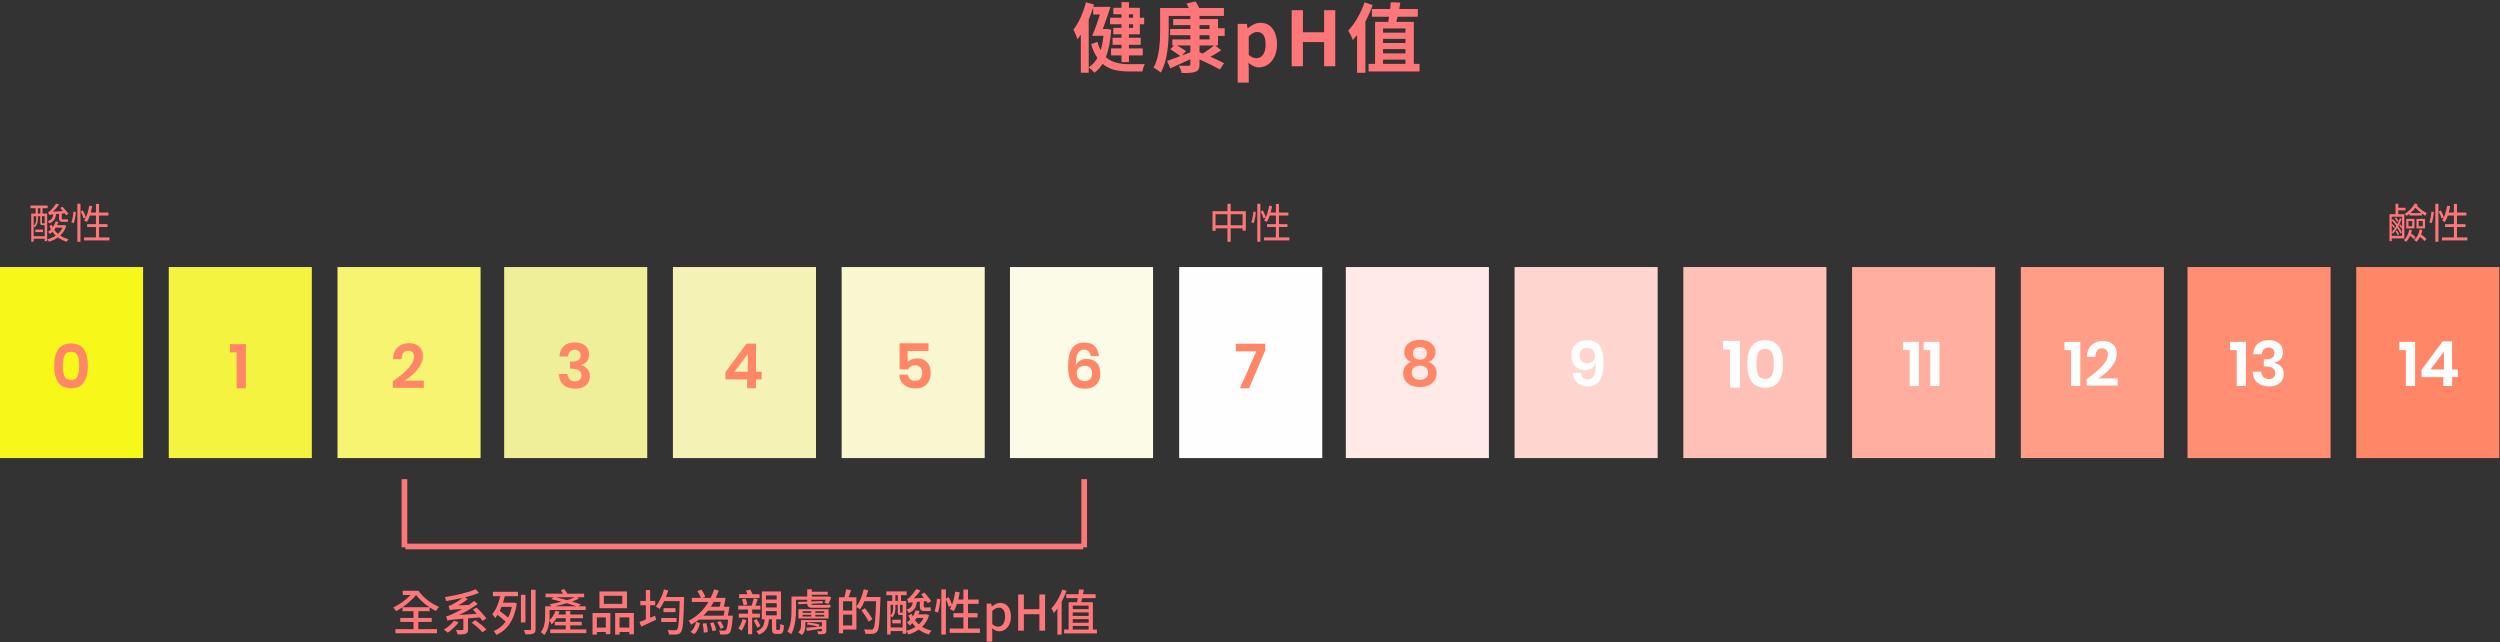 <?xml version="1.0" encoding="UTF-8"?>
<svg width="1320px" height="339px" viewBox="0 0 1320 339" version="1.1" xmlns="http://www.w3.org/2000/svg" xmlns:xlink="http://www.w3.org/1999/xlink">
    <rect x="0" y="0" width="1320" height="339" fill="#333333" stroke="none"/>
    <!-- Generator: Sketch 55.2 (78181) - https://sketchapp.com -->
    <title>ph</title>
    <desc>Created with Sketch.</desc>
    <g id="Drunk-Elephant_1920" stroke="none" stroke-width="1" fill="none" fill-rule="evenodd">
        <g id="Drunkelephant_獨特之處_out" transform="translate(-307, -1237)">
            <g id="ph" transform="translate(307, 1237)">
                <g id="Group-16" transform="translate(0, 141)">
                    <polygon id="Fill-1" fill="#F7F81A" points="0 100.864 75.548 100.864 75.548 0 0 0"></polygon>
                    <polygon id="Fill-2" fill="#F4F340" points="89.1 100.864 164.643 100.864 164.643 0 89.1 0"></polygon>
                    <polygon id="Fill-3" fill="#F6F471" points="178.2 100.864 253.743 100.864 253.743 0 178.2 0"></polygon>
                    <polygon id="Fill-4" fill="#F0EF99" points="266.2 100.864 341.743 100.864 341.743 0 266.2 0"></polygon>
                    <polygon id="Fill-5" fill="#F4F3B5" points="355.3 100.864 430.848 100.864 430.848 0 355.3 0"></polygon>
                    <polygon id="Fill-6" fill="#F8F7D0" points="444.386 100.864 519.933 100.864 519.933 0 444.386 0"></polygon>
                    <polygon id="Fill-7" fill="#FBFBE8" points="533.262 100.864 608.809 100.864 608.809 0 533.262 0"></polygon>
                    <polygon id="Fill-8" fill="#FEFEFE" points="622.6 100.864 698.153 100.864 698.153 0 622.6 0"></polygon>
                    <polygon id="Fill-9" fill="#FFEAE8" points="710.6 100.864 786.143 100.864 786.143 0 710.6 0"></polygon>
                    <polygon id="Fill-10" fill="#FFD5CF" points="799.7 100.864 875.248 100.864 875.248 0 799.7 0"></polygon>
                    <polygon id="Fill-11" fill="#FFC1B7" points="888.8 100.864 964.348 100.864 964.348 0 888.8 0"></polygon>
                    <polygon id="Fill-12" fill="#FFAE9F" points="977.9 100.864 1053.448 100.864 1053.448 0 977.9 0"></polygon>
                    <polygon id="Fill-13" fill="#FF9D87" points="1067 100.864 1142.543 100.864 1142.543 0 1067 0"></polygon>
                    <polygon id="Fill-14" fill="#FF8E72" points="1155 100.864 1230.548 100.864 1230.548 0 1155 0"></polygon>
                    <polygon id="Fill-15" fill="#FF8768" points="1244.1 100.864 1319.643 100.864 1319.643 0 1244.1 0"></polygon>
                    <path d="M28.623,52.153 C28.623,44.277 31.593,40.339 37.533,40.339 C40.679,40.339 42.945,41.395 44.331,43.507 C45.717,45.619 46.41,48.501 46.41,52.153 C46.41,55.827 45.717,58.72 44.331,60.832 C42.945,62.944 40.679,64 37.533,64 C31.593,64 28.623,60.051 28.623,52.153 Z M41.823,52.153 C41.823,49.777 41.532,47.946 40.949,46.658 C40.365,45.371 39.227,44.728 37.533,44.728 C35.817,44.728 34.668,45.371 34.084,46.658 C33.501,47.946 33.21,49.777 33.21,52.153 C33.21,54.551 33.501,56.393 34.084,57.681 C34.668,58.968 35.817,59.611 37.533,59.611 C39.227,59.611 40.365,58.968 40.949,57.681 C41.532,56.393 41.823,54.551 41.823,52.153 Z" id="0" fill="#FF8768" fill-rule="nonzero"></path>
                    <path d="M383.029,59.314 L383.029,55.453 L394.183,40.438 L399.166,40.438 L399.166,55.288 L402.202,55.288 L402.202,59.314 L399.166,59.314 L399.166,64 L394.48,64 L394.48,59.314 L383.029,59.314 Z M394.843,45.883 L387.781,55.288 L394.843,55.288 L394.843,45.883 Z" id="4" fill="#FF8768" fill-rule="nonzero"></path>
                    <path d="M741.444,44.815 C741.444,43.693 741.757,42.648 742.385,41.68 C743.012,40.712 743.946,39.931 745.189,39.337 C746.433,38.743 747.934,38.446 749.694,38.446 C751.454,38.446 752.955,38.743 754.198,39.337 C755.442,39.931 756.376,40.712 757.004,41.68 C757.631,42.648 757.944,43.693 757.944,44.815 C757.944,46.091 757.636,47.174 757.02,48.066 C756.404,48.957 755.48,49.622 754.248,50.062 C755.634,50.59 756.695,51.354 757.433,52.355 C758.17,53.357 758.538,54.572 758.538,56.002 C758.538,57.542 758.153,58.867 757.383,59.978 C756.613,61.09 755.563,61.931 754.231,62.503 C752.9,63.075 751.388,63.361 749.694,63.361 C748,63.361 746.488,63.075 745.157,62.503 C743.825,61.931 742.781,61.09 742.021,59.978 C741.262,58.867 740.883,57.542 740.883,56.002 C740.883,54.572 741.251,53.357 741.989,52.355 C742.726,51.354 743.787,50.59 745.173,50.062 C743.941,49.622 743.012,48.951 742.385,48.049 C741.757,47.147 741.444,46.069 741.444,44.815 Z M746.031,45.574 C746.031,46.63 746.361,47.444 747.021,48.016 C747.681,48.588 748.572,48.874 749.694,48.874 C750.838,48.874 751.74,48.588 752.4,48.016 C753.06,47.444 753.39,46.63 753.39,45.574 C753.39,44.518 753.055,43.699 752.384,43.115 C751.712,42.532 750.816,42.241 749.694,42.241 C748.594,42.241 747.709,42.532 747.038,43.115 C746.366,43.699 746.031,44.518 746.031,45.574 Z M745.404,55.738 C745.404,56.904 745.789,57.828 746.559,58.51 C747.329,59.192 748.374,59.533 749.694,59.533 C751.014,59.533 752.064,59.192 752.846,58.51 C753.627,57.828 754.017,56.904 754.017,55.738 C754.017,54.55 753.616,53.643 752.812,53.016 C752.009,52.388 750.97,52.075 749.694,52.075 C748.44,52.075 747.412,52.388 746.609,53.016 C745.805,53.643 745.404,54.55 745.404,55.738 Z" id="8" fill="#FF8768" fill-rule="nonzero"></path>
                    <path d="M207.382,60.337 C214.84,55.167 218.569,50.877 218.569,47.467 C218.569,46.433 218.322,45.619 217.827,45.025 C217.331,44.431 216.556,44.134 215.5,44.134 C213.322,44.134 212.167,45.619 212.035,48.589 L207.514,48.589 C207.646,45.839 208.482,43.755 210.022,42.336 C211.562,40.916 213.509,40.207 215.863,40.207 C218.261,40.207 220.103,40.828 221.391,42.072 C222.678,43.315 223.321,44.97 223.321,47.038 C223.321,48.666 222.843,50.299 221.886,51.938 C220.928,53.578 219.713,55.084 218.239,56.459 C216.765,57.835 215.214,59.017 213.586,60.007 L223.783,60.007 L223.783,63.802 L207.382,63.802 L207.382,60.337 Z" id="2" fill="#FF8768" fill-rule="nonzero"></path>
                    <path d="M575.893,47.038 C575.541,44.75 574.375,43.606 572.395,43.606 C570.855,43.606 569.733,44.282 569.029,45.636 C568.325,46.989 568.017,49.106 568.105,51.988 C568.457,50.932 569.144,50.091 570.168,49.464 C571.191,48.836 572.384,48.523 573.748,48.523 C575.992,48.523 577.757,49.199 579.044,50.553 C580.332,51.906 580.975,53.825 580.975,56.311 C580.975,57.851 580.667,59.215 580.051,60.403 C579.435,61.591 578.517,62.526 577.295,63.208 C576.074,63.89 574.595,64.231 572.857,64.231 C569.469,64.231 567.137,63.181 565.861,61.08 C564.585,58.978 563.947,56.08 563.947,52.384 C563.947,48.138 564.634,44.992 566.01,42.946 C567.385,40.9 569.612,39.877 572.692,39.877 C575.046,39.877 576.85,40.548 578.104,41.89 C579.358,43.232 580.073,44.948 580.249,47.038 L575.893,47.038 Z M568.501,55.981 C568.501,57.213 568.858,58.23 569.573,59.033 C570.289,59.837 571.339,60.238 572.725,60.238 C573.913,60.238 574.859,59.886 575.563,59.182 C576.267,58.478 576.619,57.499 576.619,56.245 C576.619,54.925 576.262,53.913 575.547,53.209 C574.831,52.505 573.869,52.153 572.659,52.153 C571.515,52.153 570.536,52.483 569.722,53.143 C568.908,53.803 568.501,54.749 568.501,55.981 Z" id="6" fill="#FF8768" fill-rule="nonzero"></path>
                    <path d="M909.775,43.597 L909.775,38.974 L918.67,38.974 L918.67,63.7 L913.487,63.7 L913.487,43.597 L909.775,43.597 Z M922.558,51.127 C922.558,42.768 925.71,38.589 932.014,38.589 C935.352,38.589 937.757,39.71 939.228,41.951 C940.699,44.193 941.435,47.251 941.435,51.127 C941.435,55.026 940.699,58.096 939.228,60.338 C937.757,62.579 935.352,63.7 932.014,63.7 C925.71,63.7 922.558,59.509 922.558,51.127 Z M936.567,51.127 C936.567,48.605 936.257,46.662 935.638,45.296 C935.02,43.93 933.811,43.247 932.014,43.247 C930.193,43.247 928.973,43.93 928.354,45.296 C927.735,46.662 927.426,48.605 927.426,51.127 C927.426,53.672 927.735,55.627 928.354,56.993 C928.973,58.359 930.193,59.042 932.014,59.042 C933.811,59.042 935.02,58.359 935.638,56.993 C936.257,55.627 936.567,53.672 936.567,51.127 Z" id="10" fill="#FEFEFE" fill-rule="nonzero"></path>
                    <path d="M1177.467,43.858 L1177.467,39.502 L1185.85,39.502 L1185.85,62.8 L1180.966,62.8 L1180.966,43.858 L1177.467,43.858 Z M1197.895,38.611 C1199.479,38.611 1200.837,38.886 1201.97,39.436 C1203.103,39.986 1203.961,40.745 1204.544,41.713 C1205.127,42.681 1205.418,43.759 1205.418,44.947 C1205.418,46.443 1205.012,47.669 1204.197,48.627 C1203.383,49.584 1202.306,50.172 1200.964,50.392 L1200.964,50.557 C1204.22,51.525 1205.848,53.439 1205.848,56.299 C1205.848,58.301 1205.177,59.923 1203.834,61.166 C1202.492,62.41 1200.601,63.031 1198.159,63.031 C1195.562,63.031 1193.495,62.388 1191.955,61.1 C1190.414,59.813 1189.556,57.872 1189.38,55.276 L1193.935,55.276 C1194.044,56.464 1194.435,57.404 1195.106,58.097 C1195.777,58.791 1196.728,59.137 1197.96,59.137 C1199.017,59.137 1199.841,58.846 1200.436,58.263 C1201.03,57.679 1201.326,56.915 1201.326,55.969 C1201.326,54.847 1200.898,53.989 1200.04,53.395 C1199.181,52.801 1197.917,52.504 1196.245,52.504 L1195.287,52.504 L1195.287,48.709 L1196.245,48.709 C1199.325,48.753 1200.864,47.686 1200.864,45.508 C1200.864,44.562 1200.59,43.82 1200.04,43.281 C1199.489,42.741 1198.742,42.472 1197.795,42.472 C1196.805,42.472 1195.992,42.785 1195.353,43.413 C1194.716,44.04 1194.352,44.914 1194.264,46.036 L1189.71,46.036 C1189.842,43.66 1190.612,41.829 1192.021,40.541 C1193.429,39.254 1195.386,38.611 1197.895,38.611 Z" id="13" fill="#FEFEFE" fill-rule="nonzero"></path>
                    <polygon id="1" fill="#FF8768" fill-rule="nonzero" points="121.451 45.058 121.451 40.702 129.833 40.702 129.833 64 124.949 64 124.949 45.058"></polygon>
                    <path d="M490.272,44.332 L479.216,44.332 L479.216,50.206 C479.723,49.612 480.421,49.134 481.312,48.77 C482.203,48.407 483.187,48.226 484.265,48.226 C485.872,48.226 487.208,48.572 488.275,49.266 C489.342,49.959 490.134,50.882 490.651,52.038 C491.168,53.193 491.426,54.474 491.426,55.882 C491.426,58.368 490.728,60.359 489.331,61.855 C487.934,63.351 485.938,64.099 483.341,64.099 C481.647,64.099 480.174,63.797 478.92,63.191 C477.665,62.586 476.687,61.74 475.983,60.651 C475.278,59.561 474.894,58.291 474.827,56.839 L479.349,56.839 C479.525,57.829 479.931,58.615 480.57,59.199 C481.208,59.782 482.054,60.073 483.111,60.073 C484.387,60.073 485.338,59.683 485.965,58.901 C486.592,58.12 486.906,57.081 486.906,55.783 C486.906,54.551 486.576,53.594 485.916,52.912 C485.255,52.23 484.321,51.889 483.111,51.889 C482.23,51.889 481.483,52.081 480.866,52.467 C480.25,52.852 479.8,53.363 479.514,54.001 L474.993,54.001 L474.993,40.24 L490.272,40.24 L490.272,44.332 Z" id="5" fill="#FF8768" fill-rule="nonzero"></path>
                    <path d="M834.768,55.87 C835.12,58.158 836.308,59.302 838.332,59.302 C839.872,59.302 840.983,58.626 841.665,57.273 C842.347,55.919 842.644,53.802 842.556,50.92 C842.204,51.976 841.517,52.817 840.494,53.444 C839.47,54.072 838.277,54.385 836.913,54.385 C834.669,54.385 832.904,53.709 831.616,52.355 C830.329,51.002 829.686,49.083 829.686,46.597 C829.686,45.079 829.994,43.721 830.61,42.522 C831.226,41.322 832.144,40.382 833.365,39.7 C834.587,39.018 836.066,38.677 837.804,38.677 C841.192,38.677 843.524,39.705 844.8,41.763 C846.076,43.82 846.714,46.674 846.714,50.326 C846.714,54.484 846.071,57.641 844.784,59.797 C843.496,61.953 841.346,63.031 838.332,63.031 C836.726,63.031 835.346,62.712 834.191,62.074 C833.035,61.436 832.145,60.573 831.518,59.483 C830.89,58.394 830.522,57.19 830.412,55.87 L834.768,55.87 Z M842.16,46.927 C842.16,45.695 841.803,44.678 841.087,43.874 C840.372,43.071 839.322,42.67 837.936,42.67 C836.748,42.67 835.802,43.022 835.098,43.726 C834.394,44.43 834.042,45.409 834.042,46.663 C834.042,47.983 834.399,49 835.115,49.715 C835.83,50.431 836.792,50.788 838.002,50.788 C839.124,50.788 840.097,50.453 840.923,49.782 C841.748,49.11 842.16,48.159 842.16,46.927 Z" id="9" fill="#FEFEFE" fill-rule="nonzero"></path>
                    <path d="M1090.012,43.858 L1090.012,39.502 L1098.394,39.502 L1098.394,62.8 L1093.51,62.8 L1093.51,43.858 L1090.012,43.858 Z M1101.727,59.137 C1109.185,53.967 1112.914,49.677 1112.914,46.267 C1112.914,45.233 1112.667,44.419 1112.171,43.825 C1111.677,43.231 1110.901,42.934 1109.845,42.934 C1107.667,42.934 1106.512,44.419 1106.38,47.389 L1101.859,47.389 C1101.991,44.639 1102.827,42.555 1104.367,41.136 C1105.907,39.716 1107.854,39.007 1110.208,39.007 C1112.606,39.007 1114.448,39.628 1115.736,40.871 C1117.023,42.115 1117.666,43.77 1117.666,45.838 C1117.666,47.466 1117.188,49.099 1116.23,50.739 C1115.274,52.378 1114.058,53.884 1112.584,55.26 C1111.11,56.635 1109.559,57.817 1107.931,58.807 L1118.128,58.807 L1118.128,62.602 L1101.727,62.602 L1101.727,59.137 Z" id="12" fill="#FEFEFE" fill-rule="nonzero"></path>
                    <path d="M303.55,39.811 C305.134,39.811 306.492,40.086 307.625,40.636 C308.758,41.186 309.616,41.945 310.199,42.913 C310.782,43.881 311.074,44.959 311.074,46.147 C311.074,47.643 310.667,48.869 309.853,49.827 C309.038,50.784 307.961,51.372 306.618,51.592 L306.618,51.757 C309.875,52.725 311.502,54.639 311.502,57.499 C311.502,59.501 310.832,61.123 309.49,62.367 C308.147,63.61 306.256,64.231 303.813,64.231 C301.217,64.231 299.15,63.588 297.61,62.3 C296.069,61.013 295.212,59.072 295.036,56.476 L299.589,56.476 C299.7,57.664 300.09,58.604 300.761,59.297 C301.432,59.991 302.383,60.337 303.615,60.337 C304.672,60.337 305.496,60.046 306.091,59.462 C306.685,58.879 306.981,58.115 306.981,57.169 C306.981,56.047 306.553,55.189 305.695,54.595 C304.836,54.001 303.572,53.704 301.899,53.704 L300.942,53.704 L300.942,49.909 L301.899,49.909 C304.98,49.953 306.519,48.886 306.519,46.708 C306.519,45.762 306.245,45.02 305.695,44.48 C305.144,43.941 304.397,43.672 303.45,43.672 C302.46,43.672 301.647,43.985 301.009,44.612 C300.37,45.24 300.007,46.114 299.92,47.236 L295.365,47.236 C295.498,44.86 296.267,43.029 297.675,41.742 C299.084,40.454 301.041,39.811 303.55,39.811 Z" id="3" fill="#FF8768" fill-rule="nonzero"></path>
                    <polygon id="7" fill="#FF8768" fill-rule="nonzero" points="668.038 43.969 659.524 64 654.706 64 663.319 44.497 652.528 44.497 652.528 40.504 668.038 40.504"></polygon>
                    <path d="M1004.806,43.858 L1004.806,39.502 L1013.188,39.502 L1013.188,62.8 L1008.304,62.8 L1008.304,43.858 L1004.806,43.858 Z M1015.696,43.858 L1015.696,39.502 L1024.078,39.502 L1024.078,62.8 L1019.194,62.8 L1019.194,43.858 L1015.696,43.858 Z" id="11" fill="#FEFEFE" fill-rule="nonzero"></path>
                    <path d="M1266.793,43.858 L1266.793,39.502 L1275.175,39.502 L1275.175,62.8 L1270.291,62.8 L1270.291,43.858 L1266.793,43.858 Z M1278.574,58.114 L1278.574,54.253 L1289.728,39.238 L1294.711,39.238 L1294.711,54.088 L1297.747,54.088 L1297.747,58.114 L1294.711,58.114 L1294.711,62.8 L1290.025,62.8 L1290.025,58.114 L1278.574,58.114 Z M1290.388,44.683 L1283.326,54.088 L1290.388,54.088 L1290.388,44.683 Z" id="14" fill="#FEFEFE" fill-rule="nonzero"></path>
                </g>
                <path d="M219.664,314.176 C217.792,316.438 215.192,318.752 212.566,320.598 L226.684,320.598 C224.006,318.804 221.51,316.49 219.664,314.176 Z M220.886,328.372 L220.886,332.194 L230.74,332.194 L230.74,334.378 L208.796,334.378 L208.796,332.194 L218.338,332.194 L218.338,328.372 L211.344,328.372 L211.344,326.266 L218.338,326.266 L218.338,322.73 L212.514,322.73 L212.514,320.624 C211.37,321.43 210.226,322.132 209.134,322.704 C208.796,322.08 208.172,321.248 207.626,320.728 C210.72,319.376 214.282,316.802 216.804,314.176 L212.67,314.176 L212.67,311.914 L220.964,311.914 C223.278,315.372 227.62,318.752 231.832,320.416 C231.338,320.91 230.558,321.924 230.194,322.6 C229.076,322.08 227.932,321.43 226.84,320.702 L226.84,322.73 L220.886,322.73 L220.886,326.266 L227.958,326.266 L227.958,328.372 L220.886,328.372 Z M239.736,327.748 L242.18,328.606 C240.646,330.608 238.358,332.74 236.408,334.066 C235.94,333.598 234.952,332.818 234.328,332.454 C236.33,331.31 238.436,329.464 239.736,327.748 Z M253.412,326.006 L247.12,326.474 L247.12,332.324 C247.12,333.572 246.834,334.248 245.872,334.612 C244.936,334.976 243.558,335.002 241.66,335.002 C241.53,334.326 241.14,333.286 240.75,332.636 C242.206,332.714 243.688,332.714 244.13,332.688 C244.546,332.662 244.65,332.558 244.65,332.272 L244.65,326.682 C238.124,327.202 237.058,327.358 236.252,327.67 C236.148,327.202 235.784,326.058 235.524,325.408 C236.434,325.278 237.526,324.888 239.06,324.134 C239.996,323.718 241.894,322.782 244.078,321.508 C238.982,321.846 238.124,321.976 237.526,322.21 C237.422,321.716 237.084,320.546 236.798,319.948 C237.448,319.844 238.072,319.558 238.93,319.09 C239.762,318.7 242.102,317.348 244.078,315.736 C241.296,316.36 238.332,316.906 235.576,317.348 C235.498,316.724 235.134,315.814 234.9,315.294 C240.75,314.332 247.354,312.824 251.15,311.134 L252.918,313.032 C250.812,313.916 248.238,314.722 245.482,315.398 L247.016,316.36 C245.43,317.582 243.74,318.7 242.024,319.636 L247.562,319.376 C248.524,318.726 249.486,318.024 250.396,317.322 L252.242,318.908 C249.07,321.196 245.742,323.12 242.414,324.706 L251.748,324.082 C251.072,323.276 250.318,322.496 249.668,321.82 L251.644,320.832 C253.542,322.6 255.726,324.992 256.818,326.552 L254.764,327.826 C254.426,327.332 253.958,326.682 253.412,326.006 Z M249.018,328.71 L250.968,327.462 C252.97,328.892 255.544,330.972 256.844,332.376 L254.738,333.832 C253.568,332.428 251.046,330.244 249.018,328.71 Z M270.234,320.442 L264.8,320.442 C264.514,321.17 264.202,321.898 263.864,322.574 C265.346,323.666 267.088,325.018 268.284,326.084 C269.142,324.42 269.792,322.548 270.234,320.442 Z M260.276,314.8 L260.276,312.486 L273.51,312.486 L273.51,314.8 L266.542,314.8 C266.282,315.944 265.944,317.114 265.606,318.206 L270.936,318.206 L271.378,318.128 L272.886,318.596 C271.612,327.566 267.764,332.662 262.096,335.236 C261.784,334.612 261.16,333.676 260.64,333.208 C263.136,332.22 265.294,330.582 266.958,328.242 C265.84,327.15 264.176,325.746 262.72,324.628 C262.304,325.226 261.888,325.824 261.446,326.37 C261.16,325.85 260.406,324.758 259.912,324.264 C261.888,322.002 263.266,318.57 264.124,314.8 L260.276,314.8 Z M277.436,314.072 L277.436,328.658 L275.044,328.658 L275.044,314.072 L277.436,314.072 Z M280.374,311.368 L282.792,311.368 L282.792,332.064 C282.792,333.494 282.48,334.144 281.622,334.508 C280.79,334.898 279.464,334.976 277.41,334.95 C277.306,334.326 276.942,333.26 276.63,332.636 C278.008,332.662 279.386,332.662 279.776,332.662 C280.218,332.636 280.374,332.506 280.374,332.09 L280.374,311.368 Z M292.958,320.104 L304.32,320.104 C302.942,319.61 301.174,319.064 299.302,318.492 C297.17,319.142 294.986,319.662 292.958,320.104 Z M303.436,315.346 L293.504,315.346 C295.402,315.788 297.456,316.308 299.432,316.854 C300.966,316.386 302.344,315.892 303.436,315.346 Z M301.096,332.324 L309.598,332.324 L309.598,334.3 L290.54,334.3 L290.54,332.324 L298.704,332.324 L298.704,330.192 L292.932,330.192 L292.932,328.294 L298.704,328.294 L298.704,326.396 L293.816,326.396 C293.062,327.67 292.178,328.84 291.242,329.698 C291.06,329.256 290.462,328.06 290.072,327.566 C289.838,330.244 289.162,333.208 287.368,335.314 C287.004,334.872 285.99,334.014 285.522,333.78 C287.602,331.284 287.836,327.774 287.836,325.148 L287.836,320.104 L291.164,320.104 C290.826,319.74 290.41,319.298 290.098,319.064 C292.074,318.726 294.336,318.232 296.468,317.712 C294.596,317.192 292.724,316.724 291.008,316.36 L292.334,315.346 L288.044,315.346 L288.044,313.448 L297.3,313.448 C296.936,312.85 296.52,312.252 296.104,311.758 L297.794,310.952 C298.444,311.68 299.198,312.668 299.614,313.448 L308.428,313.448 L308.428,315.346 L304.554,315.346 L305.698,316.074 C304.632,316.594 303.384,317.114 302.032,317.608 C303.774,318.102 305.386,318.622 306.66,319.064 L305.464,320.104 L309.234,320.104 L309.234,322.08 L290.176,322.08 L290.176,325.174 C290.176,325.928 290.15,326.734 290.072,327.566 C291.45,326.266 292.672,324.394 293.374,322.418 L295.454,323.016 C295.272,323.51 295.064,323.978 294.83,324.472 L298.704,324.472 L298.704,322.548 L301.096,322.548 L301.096,324.472 L307.83,324.472 L307.83,326.396 L301.096,326.396 L301.096,328.294 L307.154,328.294 L307.154,330.192 L301.096,330.192 L301.096,332.324 Z M328.578,318.83 L328.578,314.592 L318.828,314.592 L318.828,318.83 L328.578,318.83 Z M331.048,312.278 L331.048,321.144 L316.514,321.144 L316.514,312.278 L331.048,312.278 Z M319.868,325.98 L315.136,325.98 L315.136,331.388 L319.868,331.388 L319.868,325.98 Z M312.848,335.054 L312.848,323.666 L322.26,323.666 L322.26,334.872 L319.868,334.872 L319.868,333.702 L315.136,333.702 L315.136,335.054 L312.848,335.054 Z M327.122,331.388 L332.27,331.388 L332.27,325.98 L327.122,325.98 L327.122,331.388 Z M324.808,323.666 L334.688,323.666 L334.688,334.924 L332.27,334.924 L332.27,333.702 L327.122,333.702 L327.122,335.054 L324.808,335.054 L324.808,323.666 Z M343.268,319.584 L343.268,326.188 C344.126,325.798 345.01,325.46 345.868,325.07 L346.44,327.202 C343.736,328.502 340.85,329.828 338.588,330.842 L337.626,328.424 C338.562,328.086 339.732,327.644 341.006,327.098 L341.006,319.584 L338.094,319.584 L338.094,317.296 L341.006,317.296 L341.006,311.524 L343.268,311.524 L343.268,317.296 L345.946,317.296 L345.946,319.584 L343.268,319.584 Z M349.144,328.424 L349.144,326.318 L357.23,326.318 L357.23,328.424 L349.144,328.424 Z M350.34,321.092 L356.632,321.092 L356.632,323.198 L350.34,323.198 L350.34,321.092 Z M351.64,315.216 L361.208,315.216 C361.208,315.216 361.208,316.1 361.182,316.438 C360.896,328.398 360.584,332.376 359.544,333.728 C358.946,334.612 358.244,334.872 357.256,335.002 C356.32,335.106 354.708,335.08 353.252,335.002 C353.226,334.352 352.914,333.312 352.472,332.636 C354.188,332.792 355.722,332.792 356.398,332.792 C356.918,332.792 357.178,332.714 357.49,332.376 C358.27,331.518 358.634,327.358 358.868,317.4 L350.678,317.4 C349.924,318.986 349.092,320.39 348.234,321.534 C347.818,321.17 346.778,320.546 346.232,320.234 C348.078,318.05 349.664,314.592 350.574,311.186 L352.862,311.732 C352.498,312.902 352.082,314.098 351.64,315.216 Z M366.512,334.846 L364.614,333.624 C366.122,332.428 367.11,330.374 367.552,328.346 L369.606,329.022 C369.06,331.206 368.202,333.468 366.512,334.846 Z M370.984,329.282 L372.934,329.022 C373.402,330.53 373.662,332.48 373.662,333.754 L371.53,334.04 C371.608,332.766 371.348,330.79 370.984,329.282 Z M374.91,329.022 L376.756,328.58 C377.38,329.88 377.926,331.622 378.134,332.74 L376.184,333.26 C376.002,332.116 375.456,330.348 374.91,329.022 Z M382.58,322.444 L373.766,322.444 C373.038,323.354 372.232,324.238 371.4,325.07 L382.06,325.07 C382.242,324.29 382.424,323.38 382.58,322.444 Z M380.526,317.816 L376.808,317.816 C376.34,318.7 375.82,319.532 375.274,320.364 L380.006,320.364 C380.188,319.61 380.37,318.726 380.526,317.816 Z M384.27,325.07 L386.948,325.07 C386.948,325.07 386.922,325.72 386.87,326.032 C386.428,331.232 385.96,333.39 385.18,334.196 C384.66,334.742 384.14,334.924 383.386,334.976 C382.71,335.054 381.514,335.054 380.24,335.002 C380.214,334.352 379.98,333.442 379.616,332.844 C380.76,332.974 381.852,332.974 382.32,332.974 C382.736,332.974 382.97,332.922 383.23,332.688 C383.724,332.246 384.114,330.712 384.452,327.15 L369.034,327.15 C367.76,328.138 366.382,329.022 364.9,329.802 C364.614,329.23 364.042,328.268 363.626,327.748 C368.176,325.486 371.634,321.898 374.078,317.816 L365.29,317.816 L365.29,315.658 L370.074,315.658 C369.71,314.618 368.956,313.188 368.254,312.096 L370.308,311.29 C371.166,312.46 372.05,314.046 372.388,315.086 L371.036,315.658 L375.248,315.658 C375.976,314.202 376.574,312.694 377.068,311.16 L379.486,311.836 C379.018,313.136 378.498,314.41 377.926,315.658 L383.126,315.658 C382.84,317.192 382.528,318.986 382.19,320.364 L385.154,320.364 C384.92,321.898 384.582,323.692 384.27,325.07 Z M382.19,331.284 L380.396,332.012 C380.136,331.05 379.382,329.568 378.68,328.476 L380.344,327.904 C381.124,328.944 381.878,330.374 382.19,331.284 Z M401.04,313.734 L401.04,315.762 L390.276,315.762 L390.276,313.734 L394.67,313.734 C394.41,313.084 394.124,312.434 393.838,311.888 L396.1,311.29 C396.516,311.992 396.984,312.954 397.322,313.734 L401.04,313.734 Z M394.618,319.09 L392.642,319.61 C392.538,318.752 392.148,317.426 391.758,316.438 L393.656,316.048 C394.098,317.01 394.488,318.258 394.618,319.09 Z M392.122,326.89 L394.124,327.436 C393.5,329.412 392.486,331.622 391.576,333 C391.186,332.688 390.354,332.09 389.86,331.83 C390.77,330.53 391.628,328.658 392.122,326.89 Z M401.222,326.084 L397.14,326.084 L397.14,334.846 L394.956,334.846 L394.956,326.084 L390.068,326.084 L390.068,324.03 L394.956,324.03 L394.956,321.846 L389.782,321.846 L389.782,319.792 L396.854,319.792 C397.244,318.622 397.712,317.036 397.946,315.944 L400.13,316.386 C399.688,317.53 399.298,318.778 398.882,319.792 L401.508,319.792 L401.508,321.846 L397.14,321.846 L397.14,324.03 L401.222,324.03 L401.222,326.084 Z M401.508,330.504 L399.87,331.466 C399.506,330.426 398.622,328.814 397.92,327.618 L399.506,326.812 C400.234,327.982 401.118,329.516 401.508,330.504 Z M404.42,322.652 L404.42,324.888 L410.088,324.888 L410.088,322.652 L404.42,322.652 Z M404.42,318.492 L404.42,320.728 L410.088,320.728 L410.088,318.492 L404.42,318.492 Z M404.42,314.384 L404.42,316.568 L410.088,316.568 L410.088,314.384 L404.42,314.384 Z M410.296,332.61 L411.362,332.61 C411.83,332.61 411.934,332.246 411.986,329.308 C412.402,329.698 413.364,330.062 413.936,330.218 C413.754,333.806 413.208,334.69 411.648,334.69 L409.906,334.69 C408.034,334.69 407.618,334.014 407.618,331.908 L407.618,327.02 L406.006,327.02 C405.642,330.894 404.628,333.572 400.676,335.106 C400.442,334.56 399.818,333.728 399.324,333.312 C402.704,332.116 403.484,330.088 403.744,327.02 L402.236,327.02 L402.236,312.278 L412.35,312.278 L412.35,327.02 L409.828,327.02 L409.828,331.908 C409.828,332.506 409.88,332.61 410.296,332.61 Z M436.296,327.384 L436.296,332.974 C436.296,333.962 436.088,334.352 435.386,334.612 C434.71,334.872 433.644,334.872 432.084,334.872 C431.98,334.352 431.694,333.78 431.46,333.338 C432.396,333.364 433.332,333.364 433.592,333.338 C433.878,333.338 433.982,333.26 433.982,333 L433.982,331.96 C431.148,332.376 428.392,332.766 426.13,333.078 L425.584,331.466 C427.274,331.336 429.562,331.128 431.98,330.894 C430.498,330.4 428.002,329.932 426,329.672 L426.572,328.658 C428.6,328.84 431.252,329.308 432.734,329.802 L432.214,330.868 L433.982,330.686 L433.982,328.476 L425.22,328.476 L425.22,330.114 C425.22,331.83 424.934,333.936 423.374,335.314 C423.01,334.898 421.996,334.118 421.476,333.806 C422.802,332.714 422.932,331.284 422.932,330.062 L422.932,327.384 L436.296,327.384 Z M423.79,324.602 L423.79,325.512 L428.314,325.512 L428.314,324.602 L423.79,324.602 Z M423.79,322.704 L423.79,323.588 L428.314,323.588 L428.314,322.704 L423.79,322.704 Z M435.204,323.588 L435.204,322.704 L430.498,322.704 L430.498,323.588 L435.204,323.588 Z M435.204,325.512 L435.204,324.602 L430.498,324.602 L430.498,325.512 L435.204,325.512 Z M421.58,326.552 L421.58,321.664 L437.492,321.664 L437.492,326.552 L421.58,326.552 Z M429.484,319.402 L435.23,319.402 C436.114,319.402 437.778,319.324 438.324,319.194 C438.402,319.818 438.454,320.26 438.558,320.702 C437.96,320.858 436.66,320.91 435.464,320.91 L429.042,320.91 C426.884,320.91 426.312,320.208 426.234,318.83 L421.502,319.012 L421.45,317.842 L426.234,317.66 L426.234,316.646 L420.28,316.646 L420.28,321.69 C420.28,325.512 419.916,331.102 417.784,334.794 C417.316,334.378 416.302,333.78 415.73,333.546 C417.758,330.088 417.914,325.174 417.914,321.664 L417.914,314.982 L426.208,314.982 L426.208,311.16 L428.626,311.16 L428.626,312.434 L437.076,312.434 L437.076,314.02 L428.626,314.02 L428.626,314.982 L436.738,314.982 L437.154,314.878 L438.922,315.372 C438.48,316.62 437.882,317.998 437.336,318.882 L435.308,318.206 C435.516,317.79 435.75,317.218 435.958,316.646 L428.392,316.646 L428.392,317.582 L434.346,317.348 L434.398,318.518 L428.392,318.752 C428.444,319.22 428.652,319.402 429.484,319.402 Z M445.136,330.244 L449.972,330.244 L449.972,324.498 L445.136,324.498 L445.136,330.244 Z M449.972,317.452 L445.136,317.452 L445.136,322.392 L449.972,322.392 L449.972,317.452 Z M457.33,315.216 L464.87,315.216 C464.87,315.216 464.87,316.048 464.844,316.36 C464.48,328.086 464.168,332.116 463.128,333.416 C462.478,334.274 461.854,334.508 460.866,334.638 C459.956,334.742 458.422,334.716 456.94,334.638 C456.888,333.988 456.602,332.974 456.16,332.298 C457.824,332.428 459.332,332.454 459.982,332.454 C460.502,332.454 460.788,332.376 461.074,332.012 C461.906,331.154 462.244,327.228 462.582,317.426 L456.446,317.426 C455.718,319.09 454.912,320.598 454.08,321.794 C453.69,321.43 452.78,320.78 452.182,320.442 L452.182,332.376 L445.136,332.376 L445.136,334.352 L442.926,334.352 L442.926,315.346 L445.838,315.346 C446.202,314.098 446.592,312.382 446.748,311.134 L449.374,311.576 C448.932,312.876 448.438,314.254 448.022,315.346 L452.182,315.346 L452.182,320.26 C453.898,318.024 455.276,314.566 456.056,311.134 L458.396,311.68 C458.084,312.876 457.746,314.072 457.33,315.216 Z M460.658,326.942 L458.63,328.216 C457.902,326.63 456.212,324.082 454.834,322.21 L456.732,321.144 C458.11,322.938 459.878,325.408 460.658,326.942 Z M485.67,317.66 L484.084,317.79 C483.746,320.572 482.862,322.47 479.846,323.614 C479.612,323.094 479.04,322.314 478.598,321.924 C480.938,321.17 481.692,319.896 481.952,317.998 C480.496,318.128 480.028,318.232 479.664,318.362 C479.56,317.894 479.222,316.828 478.936,316.256 C479.378,316.178 479.846,315.814 480.366,315.294 C480.886,314.826 482.602,312.928 483.72,311.03 L486.06,311.732 C484.968,313.266 483.694,314.774 482.446,315.97 L487.828,315.632 C487.308,315.008 486.814,314.358 486.346,313.812 L488.088,312.876 C489.284,314.28 490.922,316.23 491.728,317.348 L489.882,318.466 C489.7,318.154 489.466,317.79 489.18,317.4 L487.724,317.504 L487.724,319.974 C487.724,320.546 487.802,320.728 488.166,320.728 L490.012,320.728 C490.402,320.728 490.974,320.702 491.338,320.624 C491.39,321.144 491.442,322.002 491.52,322.47 C491.182,322.6 490.61,322.626 490.064,322.626 L488.088,322.626 C486.112,322.626 485.67,321.898 485.67,319.948 L485.67,317.66 Z M471.136,329.126 L471.136,327.228 L475.634,327.228 L475.634,329.126 L471.136,329.126 Z M487.62,326.266 L483.928,326.266 C483.668,326.682 483.408,327.098 483.122,327.488 C483.668,328.242 484.344,328.996 485.098,329.672 C486.138,328.71 487.022,327.592 487.62,326.266 Z M470.226,331.31 L476.596,331.31 L476.596,324.732 L475.374,324.732 C474.308,324.732 473.996,324.446 473.996,323.094 L473.996,319.324 L472.774,319.324 L472.774,321.222 C472.774,322.704 472.462,324.628 471.032,325.954 C470.85,325.772 470.512,325.408 470.226,325.226 L470.226,331.31 Z M471.552,319.324 L470.226,319.324 L470.226,325.018 C471.37,323.848 471.552,322.418 471.552,321.222 L471.552,319.324 Z M472.748,314.28 L472.748,317.296 L474.048,317.296 L474.048,314.28 L472.748,314.28 Z M476.596,323.406 L476.596,319.324 L475.218,319.324 L475.218,323.094 C475.218,323.406 475.244,323.458 475.53,323.458 L476.232,323.458 C476.466,323.458 476.544,323.432 476.596,323.406 Z M489.102,324.264 L490.584,324.862 C489.778,327.384 488.504,329.386 486.866,330.972 C488.244,331.83 489.908,332.532 491.858,332.974 C491.364,333.442 490.74,334.378 490.454,335.002 C488.322,334.404 486.58,333.52 485.098,332.402 C483.486,333.572 481.666,334.378 479.69,335.002 C479.43,334.456 478.936,333.65 478.494,333.156 L478.494,334.638 L476.596,334.638 L476.596,333.208 L470.226,333.208 L470.226,335.002 L468.406,335.002 L468.406,317.296 L471.11,317.296 L471.11,314.28 L467.99,314.28 L467.99,312.252 L478.702,312.252 L478.702,314.28 L475.738,314.28 L475.738,317.296 L478.494,317.296 L478.494,333.078 C480.262,332.636 481.926,331.934 483.382,330.972 C482.784,330.348 482.238,329.698 481.744,329.048 C481.328,329.49 480.86,329.88 480.392,330.244 C480.106,329.828 479.3,329.048 478.858,328.684 C479.482,328.268 480.08,327.748 480.6,327.176 C480.236,326.474 479.898,325.746 479.638,324.992 L481.354,324.108 C481.51,324.576 481.692,325.044 481.926,325.512 C482.576,324.524 483.096,323.406 483.46,322.236 L485.54,322.626 C485.384,323.224 485.15,323.796 484.916,324.368 L488.712,324.368 L489.102,324.264 Z M495.264,323.432 L493.444,322.808 C494.068,321.066 494.562,318.206 494.744,316.1 L496.486,316.36 C496.356,318.492 495.888,321.508 495.264,323.432 Z M511.098,331.882 L517.39,331.882 L517.39,334.17 L501.452,334.17 L501.452,331.882 L508.68,331.882 L508.68,325.98 L503.402,325.98 L503.402,323.718 L508.68,323.718 L508.68,318.83 L505.3,318.83 C504.806,320.286 504.234,321.612 503.636,322.678 C503.142,322.34 502.076,321.794 501.478,321.56 C501.816,321.04 502.154,320.442 502.44,319.766 L500.984,320.468 C500.75,319.428 500.074,317.764 499.424,316.386 L499.424,335.028 L497.006,335.028 L497.006,311.186 L499.424,311.186 L499.424,315.996 L500.958,315.372 C501.608,316.594 502.336,318.18 502.648,319.272 C503.454,317.244 504.026,314.8 504.364,312.356 L506.73,312.746 C506.548,314.046 506.262,315.32 505.95,316.542 L508.68,316.542 L508.68,311.29 L511.098,311.29 L511.098,316.542 L516.714,316.542 L516.714,318.83 L511.098,318.83 L511.098,323.718 L516.142,323.718 L516.142,325.98 L511.098,325.98 L511.098,331.882 Z M520.952,338.798 L520.952,318.7 L523.396,318.7 L523.63,320.26 L523.708,320.26 C524.956,319.22 526.516,318.336 528.102,318.336 C531.742,318.336 533.77,321.222 533.77,325.616 C533.77,330.53 530.832,333.338 527.608,333.338 C526.334,333.338 525.06,332.766 523.838,331.726 L523.916,334.17 L523.916,338.798 L520.952,338.798 Z M527.036,330.868 C529.116,330.868 530.676,329.022 530.676,325.668 C530.676,322.678 529.714,320.832 527.322,320.832 C526.204,320.832 525.138,321.404 523.916,322.574 L523.916,329.568 C525.034,330.53 526.152,330.868 527.036,330.868 Z M537.592,333 L537.592,313.864 L540.608,313.864 L540.608,321.664 L548.798,321.664 L548.798,313.864 L551.814,313.864 L551.814,333 L548.798,333 L548.798,324.29 L540.608,324.29 L540.608,333 L537.592,333 Z M560.94,311.264 L563.176,311.94 C562.448,313.89 561.538,315.866 560.55,317.686 L560.55,335.054 L558.314,335.054 L558.314,321.326 C557.69,322.21 557.066,322.99 556.416,323.718 C556.234,323.12 555.558,321.846 555.142,321.248 C557.456,318.83 559.64,315.06 560.94,311.264 Z M566.4,330.504 L566.4,332.376 L574.798,332.376 L574.798,330.504 L566.4,330.504 Z M574.798,319.766 L566.4,319.766 L566.4,321.612 L574.798,321.612 L574.798,319.766 Z M574.798,326.89 L566.4,326.89 L566.4,328.788 L574.798,328.788 L574.798,326.89 Z M574.798,325.2 L574.798,323.354 L566.4,323.354 L566.4,325.2 L574.798,325.2 Z M577.034,332.376 L579.166,332.376 L579.166,334.43 L561.85,334.43 L561.85,332.376 L564.242,332.376 L564.242,317.946 L568.688,317.946 C568.818,317.322 568.974,316.568 569.104,315.814 L562.994,315.814 L562.994,313.734 L569.416,313.734 C569.546,312.85 569.65,311.992 569.702,311.238 L572.25,311.342 C572.12,312.096 571.964,312.928 571.808,313.734 L578.49,313.734 L578.49,315.814 L571.392,315.814 C571.236,316.568 571.054,317.322 570.872,317.946 L577.034,317.946 L577.034,332.376 Z" id="全系列產品均為親膚的酸性pH值" fill="#FF7679" fill-rule="nonzero"></path>
                <path d="M31.17,112.888 L29.586,113.02 C29.322,115.418 28.508,117.002 26.022,117.948 C25.868,117.596 25.45,117.068 25.164,116.804 C27.232,116.144 27.892,114.956 28.134,113.152 C26.616,113.306 26.242,113.394 25.934,113.504 C25.846,113.174 25.604,112.404 25.428,112.008 C25.802,111.942 26.176,111.656 26.616,111.216 C27.078,110.798 28.64,109.126 29.652,107.476 L31.192,107.982 C30.202,109.39 29.058,110.732 27.936,111.788 L33.216,111.436 C32.754,110.864 32.248,110.27 31.808,109.786 L32.952,109.126 C34.03,110.292 35.438,111.92 36.164,112.866 L34.932,113.658 C34.734,113.372 34.47,113.02 34.206,112.646 L32.6,112.778 L32.6,115.154 C32.6,115.682 32.666,115.814 32.974,115.814 L34.734,115.814 C35.042,115.814 35.526,115.814 35.812,115.726 C35.856,116.1 35.878,116.672 35.944,117.002 C35.68,117.112 35.218,117.112 34.778,117.112 L32.93,117.112 C31.5,117.112 31.17,116.606 31.17,115.132 L31.17,112.888 Z M18.652,122.524 L18.652,121.226 L22.7,121.226 L22.7,122.524 L18.652,122.524 Z M23.602,117.882 L23.602,114.164 L22.172,114.164 L22.172,117.596 C22.172,117.882 22.194,117.904 22.458,117.904 L23.272,117.904 C23.47,117.904 23.558,117.904 23.602,117.882 Z M17.772,124.724 L23.602,124.724 L23.602,118.872 L22.37,118.872 C21.512,118.872 21.248,118.652 21.248,117.618 L21.248,114.164 L20.016,114.164 L20.016,115.814 C20.016,117.134 19.708,118.784 18.344,119.994 C18.212,119.84 17.992,119.598 17.772,119.444 L17.772,124.724 Z M19.114,114.164 L17.772,114.164 L17.772,119.268 C18.916,118.212 19.114,116.892 19.114,115.814 L19.114,114.164 Z M19.994,109.94 L19.994,112.756 L21.292,112.756 L21.292,109.94 L19.994,109.94 Z M22.48,109.94 L22.48,112.756 L24.9,112.756 L24.9,127.32 L23.602,127.32 L23.602,126.066 L17.772,126.066 L17.772,127.628 L16.496,127.628 L16.496,112.756 L18.828,112.756 L18.828,109.94 L16.1,109.94 L16.1,108.532 L25.142,108.532 L25.142,109.94 L22.48,109.94 Z M33.018,120.192 L29.432,120.192 C29.168,120.588 28.904,120.94 28.64,121.314 C29.168,122.062 29.806,122.788 30.598,123.47 C31.61,122.568 32.446,121.468 33.018,120.192 Z M34.03,118.806 L35.02,119.224 C34.338,121.358 33.194,123.052 31.786,124.372 C32.996,125.186 34.47,125.868 36.208,126.286 C35.9,126.594 35.46,127.232 35.262,127.65 C33.414,127.1 31.896,126.308 30.598,125.34 C29.19,126.374 27.562,127.122 25.846,127.65 C25.67,127.254 25.318,126.682 25.01,126.374 C26.572,125.956 28.112,125.296 29.432,124.372 C28.772,123.756 28.2,123.074 27.694,122.392 C27.298,122.788 26.88,123.184 26.44,123.536 C26.242,123.25 25.67,122.722 25.362,122.458 C25.912,122.062 26.44,121.622 26.924,121.116 C26.594,120.544 26.33,119.928 26.11,119.356 L27.276,118.652 C27.43,119.092 27.606,119.532 27.826,119.972 C28.508,119.048 29.036,118.014 29.388,116.892 L30.818,117.178 C30.642,117.772 30.422,118.322 30.136,118.872 L33.744,118.872 L34.03,118.806 Z M38.958,117.816 L37.682,117.376 C38.276,115.924 38.672,113.526 38.826,111.744 L40.058,111.92 C39.948,113.724 39.53,116.21 38.958,117.816 Z M40.85,127.672 L40.85,107.586 L42.478,107.586 L42.478,127.672 L40.85,127.672 Z M42.632,111.634 L43.776,111.106 C44.436,112.294 45.118,113.856 45.382,114.78 L44.15,115.374 C43.908,114.428 43.248,112.844 42.632,111.634 Z M52.29,125.362 L57.79,125.362 L57.79,126.924 L44.37,126.924 L44.37,125.362 L50.662,125.362 L50.662,119.862 L45.998,119.862 L45.998,118.344 L50.662,118.344 L50.662,113.79 L47.45,113.79 C47.01,115.11 46.504,116.254 45.91,117.2 C45.58,116.98 44.854,116.628 44.458,116.452 C45.734,114.538 46.614,111.59 47.12,108.598 L48.704,108.862 C48.484,110.006 48.22,111.15 47.912,112.228 L50.662,112.228 L50.662,107.674 L52.29,107.674 L52.29,112.228 L57.262,112.228 L57.262,113.79 L52.29,113.79 L52.29,118.344 L56.778,118.344 L56.778,119.862 L52.29,119.862 L52.29,125.362 Z" id="酸性" fill="#FF7679" fill-rule="nonzero"></path>
                <path d="M649.792,118.938 L656.106,118.938 L656.106,113.108 L649.792,113.108 L649.792,118.938 Z M641.806,118.938 L648.098,118.938 L648.098,113.108 L641.806,113.108 L641.806,118.938 Z M649.792,111.502 L657.778,111.502 L657.778,121.798 L656.106,121.798 L656.106,120.544 L649.792,120.544 L649.792,127.672 L648.098,127.672 L648.098,120.544 L641.806,120.544 L641.806,121.908 L640.2,121.908 L640.2,111.502 L648.098,111.502 L648.098,107.586 L649.792,107.586 L649.792,111.502 Z M661.958,117.816 L660.682,117.376 C661.276,115.924 661.672,113.526 661.826,111.744 L663.058,111.92 C662.948,113.724 662.53,116.21 661.958,117.816 Z M663.85,127.672 L663.85,107.586 L665.478,107.586 L665.478,127.672 L663.85,127.672 Z M665.632,111.634 L666.776,111.106 C667.436,112.294 668.118,113.856 668.382,114.78 L667.15,115.374 C666.908,114.428 666.248,112.844 665.632,111.634 Z M675.29,125.362 L680.79,125.362 L680.79,126.924 L667.37,126.924 L667.37,125.362 L673.662,125.362 L673.662,119.862 L668.998,119.862 L668.998,118.344 L673.662,118.344 L673.662,113.79 L670.45,113.79 C670.01,115.11 669.504,116.254 668.91,117.2 C668.58,116.98 667.854,116.628 667.458,116.452 C668.734,114.538 669.614,111.59 670.12,108.598 L671.704,108.862 C671.484,110.006 671.22,111.15 670.912,112.228 L673.662,112.228 L673.662,107.674 L675.29,107.674 L675.29,112.228 L680.262,112.228 L680.262,113.79 L675.29,113.79 L675.29,118.344 L679.778,118.344 L679.778,119.862 L675.29,119.862 L675.29,125.362 Z" id="中性" fill="#FF7679" fill-rule="nonzero"></path>
                <path d="M598.278,7.52 L596.078,7.52 L596.078,9.36 L598.278,9.36 L598.278,7.52 Z M598.278,14.72 L598.278,12.8 L596.078,12.8 L596.078,14.72 L598.278,14.72 Z M592.158,9.36 L592.158,7.52 L587.838,7.52 L587.838,4.12 L592.158,4.12 L592.158,1.12 L596.078,1.12 L596.078,4.12 L601.838,4.12 L601.838,9.36 L604.118,9.36 L604.118,12.8 L601.838,12.8 L601.838,18.12 L596.078,18.12 L596.078,19.92 L602.278,19.92 L602.278,23.64 L596.078,23.64 L596.078,25.56 L603.358,25.56 L603.358,29.24 L596.078,29.24 L596.078,32.8 L592.158,32.8 L592.158,29.24 L586.638,29.24 L586.638,25.56 L592.158,25.56 L592.158,23.64 L587.438,23.64 L587.438,19.92 L592.158,19.92 L592.158,18.12 L587.838,18.12 L587.838,14.72 L592.158,14.72 L592.158,12.8 L586.118,12.8 L586.118,9.36 L592.158,9.36 Z M574.838,10.32 L574.838,35.56 C576.678,34.36 578.198,32.76 579.438,30.64 C578.118,28.72 576.998,26.32 576.118,23.32 L579.438,22.08 C579.918,23.8 580.478,25.28 581.158,26.56 C581.838,24.36 582.318,21.8 582.638,18.92 L576.638,18.92 C577.958,15.96 579.518,11.68 580.758,7.68 L577.198,7.68 L577.198,3.84 C576.558,5.96 575.758,8.2 574.838,10.32 Z M584.318,15.24 L586.718,15.68 C586.278,21.68 585.358,26.44 583.878,30.16 C587.118,33.12 591.478,33.88 596.278,33.88 C597.678,33.92 602.718,33.88 604.478,33.84 C603.918,34.76 603.358,36.6 603.158,37.72 L595.958,37.72 C590.478,37.72 585.798,36.84 582.158,33.72 C580.918,35.68 579.518,37.2 577.798,38.4 C577.198,37.56 575.718,36.16 574.838,35.64 L574.838,38.4 L570.678,38.4 L570.678,18.28 C570.078,19.2 569.478,20.04 568.878,20.8 C568.598,19.64 567.478,16.92 566.758,15.68 C569.558,12.12 571.998,6.64 573.398,1.2 L577.638,2.4 L577.278,3.64 L586.358,3.64 C585.118,7.36 583.598,11.72 582.278,15.32 L583.598,15.32 L584.318,15.24 Z M633.351,27.6 L635.031,28.28 C636.951,27.12 639.391,25.4 640.951,24 L633.351,24 L633.351,27.6 Z M624.071,29.32 L628.511,27.6 L628.511,24 L621.471,24 C623.151,24.96 625.071,26.12 626.191,26.96 L624.071,29.32 Z M633.351,18.6 L633.351,20.8 L638.631,20.8 L638.631,18.6 L633.351,18.6 Z M633.351,13.28 L633.351,15.32 L638.631,15.32 L638.631,13.28 L633.351,13.28 Z M643.111,18.96 L643.111,24 L641.631,24 L644.791,26.52 C642.951,27.76 640.911,29 639.111,29.96 C641.831,31.16 644.551,32.44 646.271,33.36 L644.111,36.68 C641.671,35.28 637.271,33.08 633.351,31.36 L633.351,33.92 C633.351,36.28 632.751,37.28 631.151,37.92 C629.551,38.52 627.231,38.56 623.911,38.56 C623.671,37.4 623.031,35.76 622.431,34.68 C624.431,34.76 626.871,34.76 627.551,34.72 C628.271,34.72 628.511,34.48 628.511,33.84 L628.511,31.28 C624.831,32.96 620.991,34.72 617.951,36.08 L616.191,32.2 C618.031,31.56 620.511,30.64 623.271,29.6 C621.951,28.6 619.631,27.08 617.951,26 L619.871,24 L618.991,24 L618.991,20.8 L628.511,20.8 L628.511,18.6 L617.831,18.6 L617.831,15.32 L628.511,15.32 L628.511,13.28 L619.431,13.28 L619.431,10.08 L628.511,10.08 L628.511,8.4 L617.071,8.4 L617.071,15.8 C617.071,22.32 616.471,32.12 612.911,38.32 C612.071,37.52 610.071,36.2 609.031,35.76 C612.311,30 612.551,21.72 612.551,15.8 L612.551,4.24 L627.671,4.24 C627.311,3.4 626.871,2.56 626.471,1.88 L631.231,0.72 C631.911,1.8 632.631,3.08 633.191,4.24 L646.231,4.24 L646.231,8.4 L633.351,8.4 L633.351,10.08 L643.111,10.08 L643.111,14.92 L646.631,14.92 L646.631,18.96 L643.111,18.96 Z M653.504,43.6 L653.504,12.6 L658.304,12.6 L658.704,14.92 L658.864,14.92 C660.744,13.32 663.064,12.04 665.464,12.04 C670.984,12.04 674.264,16.56 674.264,23.44 C674.264,31.12 669.664,35.56 664.744,35.56 C662.784,35.56 660.904,34.68 659.184,33.12 L659.344,36.8 L659.344,43.6 L653.504,43.6 Z M663.424,30.72 C666.144,30.72 668.224,28.4 668.224,23.52 C668.224,19.24 666.864,16.88 663.784,16.88 C662.264,16.88 660.904,17.64 659.344,19.2 L659.344,29.04 C660.784,30.28 662.224,30.72 663.424,30.72 Z M682.016,35 L682.016,5.4 L687.936,5.4 L687.936,17.04 L699.136,17.04 L699.136,5.4 L705.016,5.4 L705.016,35 L699.136,35 L699.136,22.2 L687.936,22.2 L687.936,35 L682.016,35 Z M720.489,1.24 L724.769,2.68 C723.769,5.6 722.409,8.56 720.929,11.4 L720.929,38.44 L716.529,38.44 L716.529,18.48 C715.809,19.4 715.049,20.32 714.329,21.16 C713.929,20 712.649,17.4 711.849,16.2 C715.289,12.56 718.569,6.92 720.489,1.24 Z M730.249,31.48 L730.249,33.72 L742.089,33.72 L742.089,31.48 L730.249,31.48 Z M742.089,15.04 L730.249,15.04 L730.249,17.24 L742.089,17.24 L742.089,15.04 Z M742.089,25.92 L730.249,25.92 L730.249,28.2 L742.089,28.2 L742.089,25.92 Z M742.089,22.72 L742.089,20.52 L730.249,20.52 L730.249,22.72 L742.089,22.72 Z M746.489,33.72 L749.529,33.72 L749.529,37.72 L722.609,37.72 L722.609,33.72 L726.049,33.72 L726.049,11.56 L732.969,11.56 C733.129,10.72 733.289,9.8 733.449,8.84 L724.369,8.84 L724.369,4.76 L734.009,4.76 C734.129,3.48 734.249,2.32 734.329,1.2 L739.369,1.36 C739.209,2.48 738.969,3.6 738.769,4.76 L748.609,4.76 L748.609,8.84 L737.929,8.84 C737.689,9.84 737.489,10.72 737.249,11.56 L746.489,11.56 L746.489,33.72 Z" id="健康pH值" fill="#FF7679" fill-rule="nonzero"></path>
                <path d="M1272.672,112.514 L1278.48,112.514 C1277.336,111.656 1276.236,110.666 1275.356,109.676 C1274.586,110.71 1273.684,111.656 1272.672,112.514 Z M1272.166,113.812 L1272.166,112.932 C1271.66,113.306 1271.176,113.68 1270.648,114.01 C1270.428,113.702 1269.9,113.218 1269.57,112.998 C1271.924,111.568 1273.948,109.434 1275.026,107.41 L1276.522,107.872 C1276.412,108.114 1276.28,108.356 1276.126,108.576 C1277.402,110.072 1279.558,111.656 1281.34,112.558 C1281.054,112.91 1280.724,113.548 1280.592,113.966 C1279.998,113.592 1279.338,113.174 1278.722,112.712 L1278.722,113.812 L1272.166,113.812 Z M1277.072,116.672 L1277.072,119.466 L1279.184,119.466 L1279.184,116.672 L1277.072,116.672 Z M1275.884,120.61 L1275.884,115.55 L1280.394,115.55 L1280.394,120.61 L1275.884,120.61 Z M1271.66,116.672 L1271.66,119.466 L1273.64,119.466 L1273.64,116.672 L1271.66,116.672 Z M1270.516,120.61 L1270.516,115.55 L1274.85,115.55 L1274.85,120.61 L1270.516,120.61 Z M1264.466,115.198 L1265.192,114.802 C1265.654,115.374 1266.16,116.166 1266.424,116.694 L1265.632,117.134 C1265.434,116.606 1264.928,115.792 1264.466,115.198 Z M1264.818,122.084 L1265.5,121.688 C1266.006,122.326 1266.512,123.184 1266.732,123.778 L1266.006,124.218 C1265.786,123.624 1265.324,122.744 1264.818,122.084 Z M1262.838,124.526 L1268.272,124.526 L1268.272,120.236 L1267.832,120.61 C1267.612,120.104 1267.15,119.4 1266.688,118.894 L1267.282,118.41 C1267.656,118.806 1268.008,119.29 1268.272,119.73 L1268.272,114.428 L1262.838,114.428 L1262.838,116.298 L1263.41,115.704 C1264.268,116.496 1265.192,117.508 1265.786,118.344 C1266.336,117.332 1266.776,116.298 1267.172,115.242 L1268.118,115.506 C1267.612,116.892 1266.974,118.234 1266.27,119.488 C1267.062,120.544 1267.854,121.864 1268.206,122.722 L1267.414,123.382 C1267.106,122.546 1266.446,121.358 1265.72,120.368 C1265.038,121.468 1264.312,122.48 1263.542,123.294 C1263.366,123.162 1263.08,122.92 1262.838,122.744 L1262.838,124.526 Z M1262.838,118.674 L1263.344,118.322 C1263.828,118.828 1264.334,119.466 1264.576,119.906 L1263.894,120.412 C1263.674,119.994 1263.256,119.378 1262.838,118.916 L1262.838,122.524 C1263.718,121.622 1264.532,120.522 1265.258,119.29 C1264.686,118.432 1263.718,117.266 1262.838,116.43 L1262.838,118.674 Z M1269.504,113.086 L1269.504,125.868 L1262.838,125.868 L1262.838,127.32 L1261.65,127.32 L1261.65,113.086 L1264.84,113.086 L1264.84,107.586 L1266.292,107.586 L1266.292,109.72 L1270.098,109.72 L1270.098,111.062 L1266.292,111.062 L1266.292,113.086 L1269.504,113.086 Z M1272.1,121.27 L1273.508,121.512 C1273.376,122.128 1273.2,122.744 1273.024,123.316 C1273.904,123.888 1274.916,124.636 1275.422,125.208 L1274.564,126.286 C1274.146,125.802 1273.31,125.12 1272.518,124.526 C1271.968,125.78 1271.242,126.88 1270.384,127.694 C1270.142,127.474 1269.592,126.968 1269.284,126.748 C1270.692,125.472 1271.638,123.514 1272.1,121.27 Z M1277.556,121.16 L1279.03,121.402 C1278.876,122.238 1278.656,123.052 1278.37,123.8 C1279.404,124.526 1280.592,125.494 1281.186,126.198 L1280.174,127.298 C1279.69,126.66 1278.722,125.824 1277.798,125.076 C1277.27,126.11 1276.61,126.968 1275.884,127.65 C1275.62,127.43 1275.026,126.946 1274.652,126.704 C1276.17,125.45 1277.116,123.492 1277.556,121.16 Z M1283.958,117.816 L1282.682,117.376 C1283.276,115.924 1283.672,113.526 1283.826,111.744 L1285.058,111.92 C1284.948,113.724 1284.53,116.21 1283.958,117.816 Z M1285.85,127.672 L1285.85,107.586 L1287.478,107.586 L1287.478,127.672 L1285.85,127.672 Z M1287.632,111.634 L1288.776,111.106 C1289.436,112.294 1290.118,113.856 1290.382,114.78 L1289.15,115.374 C1288.908,114.428 1288.248,112.844 1287.632,111.634 Z M1297.29,125.362 L1302.79,125.362 L1302.79,126.924 L1289.37,126.924 L1289.37,125.362 L1295.662,125.362 L1295.662,119.862 L1290.998,119.862 L1290.998,118.344 L1295.662,118.344 L1295.662,113.79 L1292.45,113.79 C1292.01,115.11 1291.504,116.254 1290.91,117.2 C1290.58,116.98 1289.854,116.628 1289.458,116.452 C1290.734,114.538 1291.614,111.59 1292.12,108.598 L1293.704,108.862 C1293.484,110.006 1293.22,111.15 1292.912,112.228 L1295.662,112.228 L1295.662,107.674 L1297.29,107.674 L1297.29,112.228 L1302.262,112.228 L1302.262,113.79 L1297.29,113.79 L1297.29,118.344 L1301.778,118.344 L1301.778,119.862 L1297.29,119.862 L1297.29,125.362 Z" id="鹼性" fill="#FF7679" fill-rule="nonzero"></path>
                <path d="M214.098,253.462 L571.902,253.462 L214.098,253.462 Z M213.549,289 L213.549,253 L213.549,289 Z M572.451,289 L572.451,253 L572.451,289 Z" id="Combined-Shape" stroke="#FF7679" stroke-width="3" stroke-linecap="square" transform="translate(393, 271) scale(1, -1) translate(-393, -271) "></path>
            </g>
        </g>
    </g>
</svg>